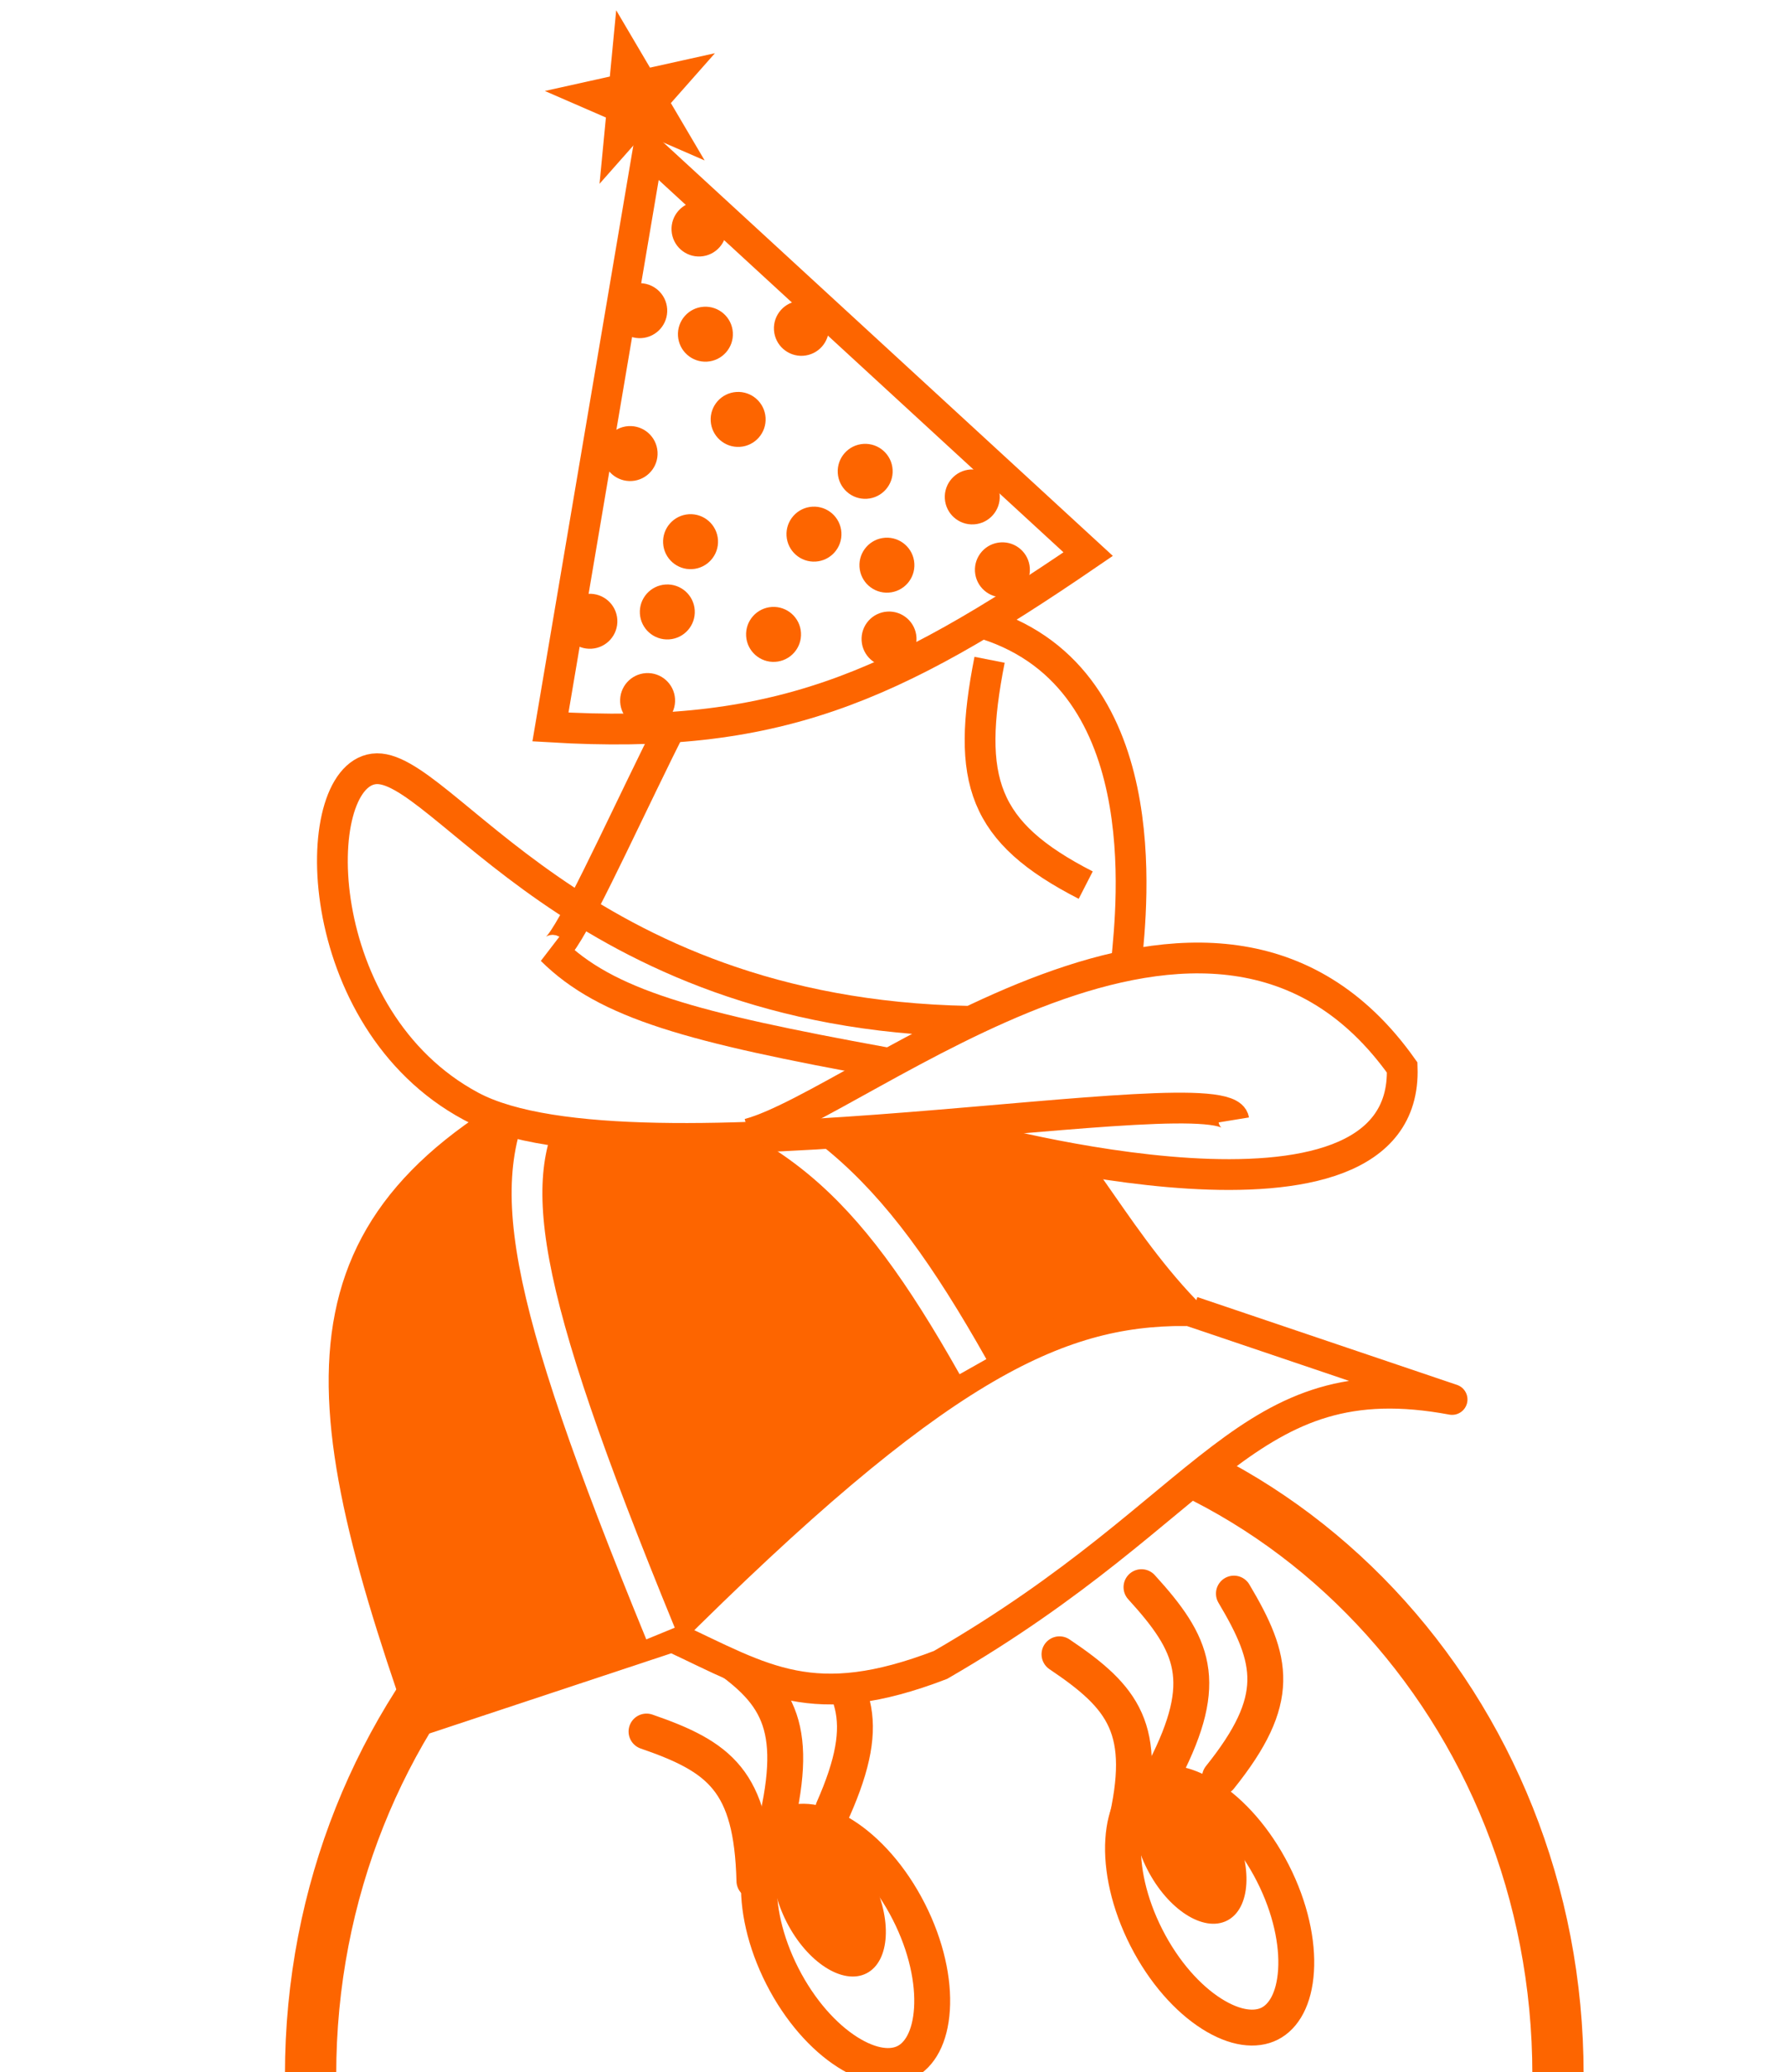 <svg width="348" height="404" viewBox="0 0 348 404" fill="none" xmlns="http://www.w3.org/2000/svg">
<rect x="0" y="0" width="348" height="404" fill="#333333" stroke="none"/>
<g clip-path="url(#clip0_108_2)">
<rect width="348" height="404" fill="white"/>
<path d="M60.587 404.45C60.587 333.192 115.057 275.427 182.25 275.427C249.442 275.427 303.913 333.192 303.913 404.45" stroke="#FD6500" stroke-width="10"/>
<path d="M237.974 346.508C250.174 331.294 248.444 323.707 240.695 310.69" stroke="#FD6500" stroke-width="7" stroke-linecap="round"/>
<path d="M227.195 345.073C236.09 327.718 232.872 320.634 222.666 309.438" stroke="#FD6500" stroke-width="7" stroke-linecap="round"/>
<path d="M219.536 356.063C224.054 337.092 219.245 330.975 206.672 322.524" stroke="#FD6500" stroke-width="7" stroke-linecap="round"/>
<path d="M223.624 377.768C227.068 384.53 231.734 389.673 236.326 392.591C240.995 395.558 244.972 395.906 247.69 394.522C250.408 393.138 252.466 389.718 252.813 384.197C253.154 378.766 251.74 371.968 248.297 365.205C244.853 358.442 240.187 353.3 235.595 350.381C230.926 347.414 226.949 347.066 224.231 348.45C221.513 349.834 219.455 353.255 219.108 358.776C218.767 364.206 220.181 371.005 223.624 377.768Z" stroke="#FD6500" stroke-width="7"/>
<ellipse cx="9.339" cy="16.009" rx="9.339" ry="16.009" transform="matrix(-0.891 0.454 0.454 0.891 233.152 341.669)" fill="#FD6500"/>
<path d="M152.606 385.257C156.049 392.019 160.716 397.162 165.308 400.08C169.977 403.047 173.953 403.395 176.672 402.011C179.39 400.627 181.448 397.207 181.794 391.686C182.136 386.255 180.722 379.457 177.278 372.694C173.835 365.931 169.168 360.789 164.576 357.87C159.907 354.903 155.931 354.555 153.213 355.939C150.494 357.323 148.437 360.744 148.09 366.265C147.749 371.695 149.162 378.494 152.606 385.257Z" stroke="#FD6500" stroke-width="7"/>
<path d="M162.527 352.728C170.412 334.891 166.792 328.003 155.961 317.411" stroke="#FD6500" stroke-width="7" stroke-linecap="round"/>
<path d="M151.742 354.108C155.883 335.051 150.953 329.031 138.215 320.831" stroke="#FD6500" stroke-width="7" stroke-linecap="round"/>
<path d="M147.161 366.696C146.657 347.201 140.438 342.523 126.117 337.584" stroke="#FD6500" stroke-width="7" stroke-linecap="round"/>
<ellipse cx="9.339" cy="16.009" rx="9.339" ry="16.009" transform="matrix(-0.891 0.454 0.454 0.891 162.805 351.958)" fill="#FD6500"/>
<path d="M132.973 316.527C150.024 291.352 215.671 248.674 228.176 255.067C240.682 261.459 284.816 274.951 269.15 270.733C253.484 266.515 202.21 322.364 169.729 327.373C169.729 327.373 142.243 329.614 132.973 316.527Z" fill="white"/>
<path d="M129.259 319.723C182.504 266.55 206.066 255.441 231.151 255.511C201.087 224.038 203.48 185.638 115.33 208.78C57.412 235.458 58.742 267.429 82.497 335.219L129.259 319.723Z" fill="#FD6500" stroke="#FD6500" stroke-width="6"/>
<path d="M119.277 208.164C154.137 216.746 169.285 230.09 189.797 266.447" stroke="white" stroke-width="6"/>
<path d="M108.261 212.506C97.959 229.213 100.88 250.283 128.846 318.476" stroke="white" stroke-width="6"/>
<path d="M283.256 272.842L284.217 270C285.708 270.505 286.556 272.076 286.159 273.599C285.762 275.123 284.254 276.08 282.707 275.792L283.256 272.842ZM183.463 324.595L184.963 327.193L184.759 327.312L184.538 327.396L183.463 324.595ZM233.565 252.879L284.217 270L282.295 275.684L231.644 258.563L233.565 252.879ZM282.707 275.792C272.979 273.979 265.525 274.364 258.992 276.293C252.423 278.232 246.557 281.798 240.068 286.717C227.188 296.48 211.886 311.647 184.963 327.193L181.963 321.997C208.476 306.688 222.881 292.216 236.443 281.936C243.176 276.833 249.715 272.776 257.293 270.538C264.907 268.29 273.343 267.944 283.806 269.893L282.707 275.792ZM184.538 327.396C171.736 332.308 162.577 333.188 154.155 331.539C145.968 329.936 138.622 325.921 129.858 321.82L132.401 316.386C141.68 320.727 148.06 324.232 155.308 325.651C162.322 327.024 170.308 326.43 182.389 321.794L184.538 327.396Z" fill="#FD6500"/>
<ellipse cx="5.912" cy="4.598" rx="5.912" ry="4.598" transform="matrix(-0.949 0.315 0.315 0.949 115.554 199.018)" fill="#FD6500"/>
<path d="M230.548 187.178C248.425 189.877 273.923 196.598 272.399 214.614C271.137 229.531 255.142 224.794 240.701 228.738C220.966 234.13 189.326 218.495 189.326 218.495L154.57 218.648C154.57 218.648 198.792 182.385 230.548 187.178Z" fill="white"/>
<path d="M73.993 149.122L143.036 192.887L183.052 199.922L144.82 221.731C144.82 221.731 111.969 223.734 93.419 215.709C58.002 200.387 63.279 149.204 73.993 149.122Z" fill="white"/>
<path d="M193.033 128.633C188.395 152.203 191.689 162.259 211.787 172.564" stroke="#FD6500" stroke-width="6"/>
<path d="M152.779 123.729C156.187 130.666 175.467 116.973 190.739 121.22C226.225 131.089 220.72 176.984 219.769 187.366" stroke="#FD6500" stroke-width="6"/>
<path d="M188.917 199.111C112.374 197.664 85.959 148.216 72.907 149.909C59.854 151.602 60.305 198.763 91.878 215.677C123.451 232.59 239.124 208.886 240.672 218.344" stroke="#FD6500" stroke-width="6"/>
<path d="M146.034 221.059C168.24 215.187 236.417 155.885 273.519 208.122C274.805 245.259 189.459 221.522 189.459 221.522" stroke="#FD6500" stroke-width="6"/>
<path d="M172.643 207.167C134.862 200.283 118.283 195.795 107.612 185.209C111.285 187.347 138.094 119.638 147.216 115.89C157.05 111.851 172.317 121.21 170.749 120.016" stroke="#FD6500" stroke-width="6"/>
<path d="M126.454 29.144L107.376 141.731C151.194 144.354 173.773 134.357 212.266 108.029L126.454 29.144Z" fill="white" stroke="#FD6500" stroke-width="6"/>
<path d="M122.304 11.48L124.207 14.709L125.313 16.587L127.441 16.114L131.1 15.303L128.617 18.11L127.173 19.742L128.28 21.62L130.182 24.849L126.746 23.355L124.747 22.486L123.303 24.119L120.82 26.926L121.179 23.196L121.387 21.026L119.388 20.158L115.951 18.664L119.61 17.852L121.737 17.38L121.946 15.211L122.304 11.48Z" stroke="#FD6500" stroke-width="6"/>
<circle cx="122.915" cy="88.427" r="5.36" transform="rotate(-3.495 122.915 88.427)" fill="#FD6500"/>
<circle cx="137.603" cy="65.156" r="5.36" transform="rotate(-3.495 137.603 65.156)" fill="#FD6500"/>
<circle cx="143.988" cy="81.77" r="5.36" transform="rotate(-3.495 143.988 81.77)" fill="#FD6500"/>
<circle cx="156.327" cy="64.012" r="5.36" transform="rotate(-3.495 156.327 64.012)" fill="#FD6500"/>
<circle cx="168.77" cy="91.891" r="5.36" transform="rotate(-3.495 168.77 91.891)" fill="#FD6500"/>
<circle cx="134.704" cy="105.606" r="5.36" transform="rotate(-3.495 134.704 105.606)" fill="#FD6500"/>
<circle cx="124.793" cy="60.569" r="5.36" transform="rotate(-3.495 124.793 60.569)" fill="#FD6500"/>
<circle cx="136.35" cy="44.648" r="5.36" transform="rotate(-3.495 136.35 44.648)" fill="#FD6500"/>
<circle cx="158.778" cy="104.136" r="5.36" transform="rotate(-3.495 158.778 104.136)" fill="#FD6500"/>
<circle cx="150.895" cy="123.682" r="5.36" transform="rotate(-3.495 150.895 123.682)" fill="#FD6500"/>
<circle cx="173.008" cy="110.188" r="5.36" transform="rotate(-3.495 173.008 110.188)" fill="#FD6500"/>
<circle cx="173.423" cy="124.586" r="5.36" transform="rotate(-3.495 173.423 124.586)" fill="#FD6500"/>
<circle cx="195.536" cy="111.092" r="5.36" transform="rotate(-3.495 195.536 111.092)" fill="#FD6500"/>
<circle cx="126.326" cy="136.583" r="5.36" transform="rotate(-3.495 126.326 136.583)" fill="#FD6500"/>
<circle cx="189.658" cy="96.88" r="5.36" transform="rotate(-3.495 189.658 96.88)" fill="#FD6500"/>
<circle cx="115.067" cy="121.125" r="5.36" transform="rotate(-3.495 115.067 121.125)" fill="#FD6500"/>
<circle cx="130.171" cy="119.307" r="5.36" transform="rotate(-3.495 130.171 119.307)" fill="#FD6500"/>
</g>
<defs>
<clipPath id="clip0_108_2">
<rect width="348" height="404" fill="white"/>
</clipPath>
</defs>
</svg>
